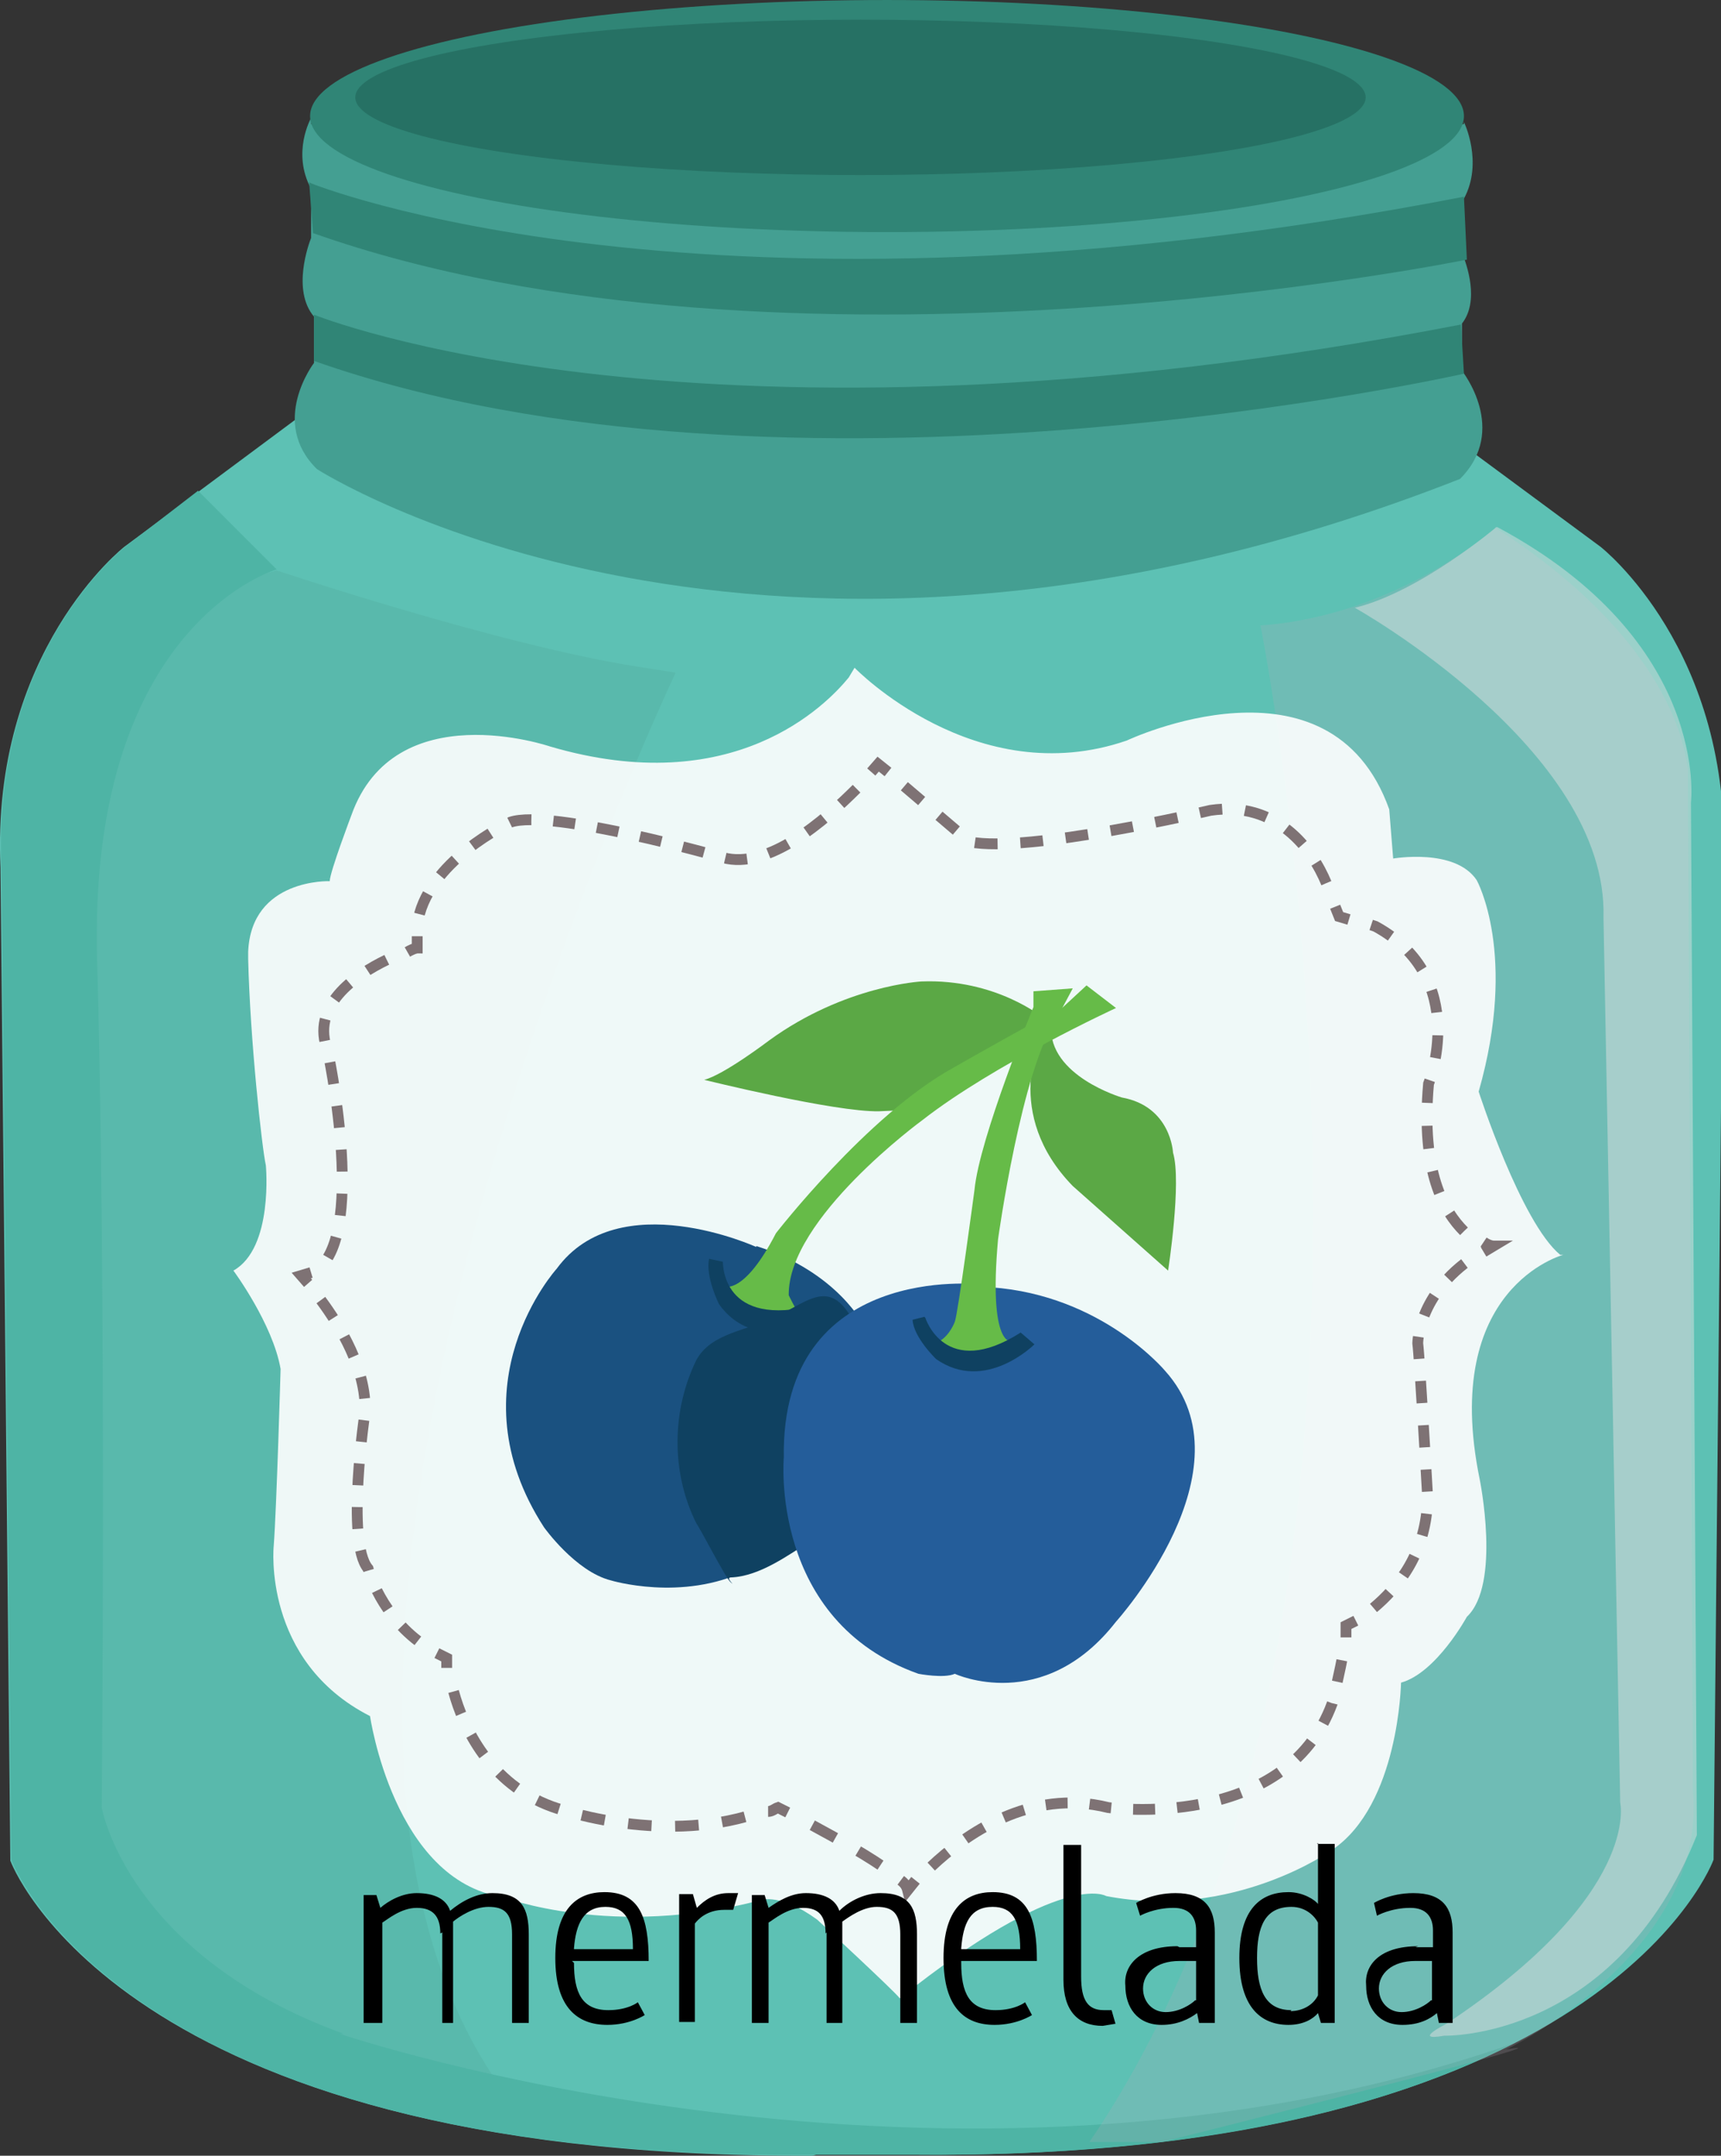 <svg xmlns="http://www.w3.org/2000/svg" viewBox="0 0 175.106 219.206" height="219.2" width="175.1"><rect x="0" y="0" width="175.106" height="219.206" fill="#333333" stroke="none"/><g transform="translate(-1067.05 -611.2)"><path d="M1149.7 830.4h-1.3c-69.4 0-80.3-30-80.3-30l-1-101c-1-22 12.6-32.6 12.6-32.6l17.5-13 56-.5h3.1l56 .5 17.6 13s13.5 10.5 12.5 32.5l-1 101s-11 30.6-81.5 30h-9.8z" fill="#5dc1b4"/><path d="M1095.2 669.2s22.7 7.6 36.8 9.8l3.8.6s-50 105-16 146.2c0 0-38.4-3-46.6-33.8l1.5-99.8s-2.7-17 20.5-23z" opacity=".2" fill="#4b9e8e"/><path d="M1102 818c-22-8-24.6-23-24.6-23s.5-54-.5-87.2v-2c.2-31.5 18.3-36.7 18.3-36.7s0 1.5 0 0l-8-8-7.4 5.7s-13.6 10.5-12.6 32.5l1 101s11 30.3 80.3 30h11.2c30 .3 49-5 61.3-11.3-57.5 20-119.4-1-119.4-1z" fill="#4eb4a5"/><path d="M1215.8 648.7v-4.6c1.8-2.3.5-6 0-7.2v-5.5h.2c2-3.7 0-7.8 0-7.8v.2c-1 .3-76 20.4-117.3 0v-.6s-2 3.5 0 7.2v5c-.2.5-2 5.3.3 8v4.7s-4.6 6 .3 10.8c0 0 45 29 116.3 1 5-5 .2-11 .2-11z" fill="#449f92"/><path d="M1098.6 629.8s40 16.4 117.4 1.4l.3 6.4s-69.6 14.2-117.4-2.7l-.4-5.2" fill="#308576"/><path d="M1099 643.2s39.2 16 116.7 1l.3 5s-69 15.6-117-1.3V643" fill="#308576"/><ellipse cx="1157.3" cy="623" rx="58.7" ry="11.8" fill="#308576"/><ellipse cx="1154.6" cy="621.1" rx="51.4" ry="7.9" fill="#267164"/><path d="M1219.3 664.8s-10 9-24 10c0 0 20 99.4-17.4 154.2h7.4s44-11 35-9.4c0 0 20.5-9.8 19-26.3l-.5-104c-.2 0-.2-12-19.7-24.5z" opacity=".2" fill="#bbacba"/><path d="M1219.3 664.8s-7.8 6.6-14.4 8.2c0 0 25.8 14.4 25.3 31.5l1.7 90s2.2 9.3-17.7 22.5c0 0-3.6 1.8-.2 1.2 0 0 17.4.5 25.7-20.4l-.6-105s2-16.4-19.7-28z" opacity=".4" fill="#f7eaec"/><path d="M1225.8 738.8c-4-3.3-8.3-16.6-8.3-16.6 4-14-.2-21.5-.2-21.5-2.2-3.3-8.5-2.2-8.5-2.2l-.4-5c-6-16.8-26.7-7-26.7-7-15.4 5.3-27.7-7.4-27.7-7.4l-.6 1c-2.3 2.8-11.7 12.5-30.4 7 0 0-15.8-5.4-20.2 7 0 0-2.2 5.8-2.2 6.7 0 0-8-.3-8.3 7.2v.7c.2 8.3 1.4 19.2 1.8 21 0 0 .8 8.4-3.3 10.7 0 0 4 5.4 4.8 10 0 0-.4 14-.7 18 0 0-1.2 11.7 9.8 17.3 0 0 2.4 16.7 13.5 18.4 0 0 11.2 4.3 26.3.3 0 0 2-.7 5.7 2 0 0 8 7.4 8.4 8 16.6-13.2 21-10.4 21-10.4 13 2.5 23-4.7 23-4.7 6.8-4.6 7-17 7-17 3.6-1 6.7-6.7 6.7-6.7 3.5-3.3 1.3-14 1.3-14-4-19.5 8.5-22.8 8.5-22.8z" opacity=".9" fill="#fff"/><g><g stroke-miterlimit="10" fill="none" stroke="#7e7274" stroke-width="1.1"><path d="M1098.7 740.6l-1 .3.7.8"/><path d="M1099.7 743.4c2 2.7 4.6 7 4.5 11.3 0 0-2 13.3.3 16 0 0 1.3 5 6 8" stroke-dasharray="2.216, 2.216"/><path d="M1111.5 779.3l1 .5v1"/><path d="M1113.2 783.2c1 3.7 3.7 9.4 10 11.7 0 0 10.8 4 20.8.7" stroke-dasharray="2.397, 2.397"/><path d="M1145.2 795.4c.4 0 .7-.3 1-.4l1 .5"/><path d="M1149.7 796.8c2.6 1.4 6 3.3 8 4.8" stroke-dasharray="2.679, 2.679"/><path d="M1158.7 802.4c.4.3.6.6.7 1l.8-1"/><path d="M1161.8 801c3.4-3.2 10-8 18-6 0 0 18 2.5 22.8-10.6 0 0 .8-3.2 1.2-5.6" stroke-dasharray="2.237, 2.237"/><path d="M1204 777.7v-1.2l1-.5"/><path d="M1206.8 774.7c2.4-2 5.5-5.6 5.5-11.4 0 0-.8-14-1-15.5 0 0 0-5 5.7-8.8" stroke-dasharray="2.254, 2.254"/><path d="M1218 738.5l1-.6s-.4 0-1-.4"/><path d="M1216 736.4c-2-2-4.4-6-3.6-15 0 0 4.3-10.7-5.4-16l-1.5-.5" stroke-dasharray="2.328, 2.328"/><path d="M1204.3 704.7l-1-.3-.4-1"/><path d="M1202 701c-1.4-3.4-5-8.4-11.8-7.4 0 0-18.6 4.4-24.5 3.2l-7.4-6.3" stroke-dasharray="2.316, 2.316"/><path d="M1157.4 689.7l-1-.8-.7.8"/><path d="M1154.2 691.4c-3.2 3.2-9 8.3-13.6 7 0 0-17.5-5-21.6-3.6 0 0-8.7 4-9.5 10.5" stroke-dasharray="2.239, 2.239"/><path d="M1109.5 706.4v1.2s-.3 0-1 .4"/><path d="M1106.4 708.8c-3.3 1.6-7.8 4.7-6 9.3 0 0 3.8 17.7-.8 22" stroke-dasharray="2.239, 2.239"/></g></g><g><path d="M1173 716.6s-4 7.8 3.2 15.2l9.7 8.6s1.4-9 .5-12c0 0-.2-4.7-5.2-5.6 0 0-7.5-2.2-7.2-7.3.2 0-1-.7-1 1zM1173.2 714.7s-4.8-4-12.4-3.7c0 0-7.8.4-15.5 6 0 0-4.6 3.5-6.6 4 0 0 13.3 3.3 17.8 3.2l4.3-.2 13-9" fill="#5ba845"/><path d="M1144 738s-14-6.4-20.3 2.2c0 0-10.7 11.8-1.3 26.3 0 0 3.2 4.5 6.8 5.4 0 0 7.2 2.2 13.8-1 0 0 6-2.6 7-4 0 0 .5-18.5 5-20.8 0 0-2.6-5.5-11-8.2z" fill="#1a5180"/><path d="M1140.7 742s2 1 5.3-5.4c0 0 9.3-12 18-16.8 0 0 9.8-5.6 11-6l2.6-2.4 3 2.3s-12.4 5.7-19.7 11.4c0 0-13.7 10-13.6 17.8 0 0 .7 1.5 1 1.7 0 0-5.2 1.2-7.7-2.6z" fill="#66bb48"/><path d="M1140.6 739.3s-.4 6.7 8.6 4.8l1 1.7s-6.5 3-10-2c0 0-1.4-2.8-1-4.6l1.4.3z" fill="#0f4161"/><path d="M1149.4 768c-2 1.2-5 3.5-8 3.6-.6 0 .6 1 0 .5-.5-.4-3-5.3-3.5-6-2.6-5.2-2.5-11.5 0-16.6 1.5-2.8 5.3-3 8-4.4 3-1.3 5.2-3.7 7.4-.5 1.8 2.6 3.7 4 3.6 7.3 0 3.2-1.3 6.2-2.7 9-1.3 2.6-3 5-4.7 7.4" fill="#0f4161"/><path d="M1166.8 741.8s-20.3-2.3-20 17.6c0 0-1.5 16.6 13.7 22 0 0 2.6.5 3.7 0 0 0 9 4.2 16.4-5.3 0 0 14-15.5 5-25.5 0 0-6.4-7.7-17.7-8.5 0 0-1 .8-1.2-.2z" fill="#245d9a"/><path d="M1172.2 713.6s-5.5 13.3-6 18.6c0 0-1.7 12.7-2 13.4 0 0-.5 1.4-1.6 2 0 0 3.4 3.3 6.2 1.3l1.2-1.3s-2.4.7-1.4-10.4c0 0 2.4-17.4 6-22.5l1.6-3-4 .3v1.6z" fill="#66bb48"/><path d="M1161.2 745.2s2 6.4 9.7 1.5l1.4 1.2s-5 5-10 1.5c0 0-2.3-2.2-2.4-4l1.2-.3z" fill="#0f4161"/></g></g><path d="M44.8 196.6c0-1.8-.8-2.6-2.4-2.6-1.6 0-3 1.2-3.5 1.5v10.2H37v-13h1.3l.4 1.3c.8-.7 2.2-1.5 3.7-1.5 1.8 0 3 .6 3.4 1.8 1.2-1 2.7-1.8 4.3-1.8 3 0 3.7 1.6 3.7 4.2v9h-1.7v-9c0-2.2-.8-2.8-2.4-2.8-1.5 0-3 1-3.6 1.5v10.3H45v-9.2zM58.4 199.6c0 3 .8 4.8 3.5 4.8 2 0 3-.8 3-.8l.7 1.3s-1.5 1-3.8 1c-3 0-5.3-1.7-5.3-6.8 0-5 2.2-6.7 5-6.7 3.6 0 4.5 2.6 4.5 7h-7.8zm0-1.4h6c0-3-.8-4.3-2.8-4.3-2.2 0-3 1.7-3.2 4.2zM74.5 194.2h-.8c-1.8 0-2.7 1-3 1.4v10h-1.6v-13h1.4l.4 1.4c.8-.8 1.8-1.5 3.2-1.5h1l-.5 1.7zM84 196.6c0-1.8-.7-2.6-2.3-2.6-1.6 0-3 1.2-3.5 1.5v10.2h-1.7v-13h1.3l.4 1.3c1-.7 2.3-1.5 3.8-1.5 1.8 0 3 .6 3.4 1.8 1-1 2.6-1.8 4.2-1.8 3 0 3.7 1.6 3.7 4.2v9h-1.7v-9c0-2.2-.8-2.8-2.4-2.8-1.4 0-2.8 1-3.5 1.5v10.3h-1.6v-9.2zM97.8 199.6c0 3 .8 4.8 3.5 4.8 2 0 3-.8 3-.8l.7 1.3s-1.5 1-3.8 1c-3 0-5.2-1.7-5.2-6.8 0-5 2.2-6.7 5-6.7 3.6 0 4.5 2.6 4.5 7h-7.7zm0-1.4h6c0-3-.8-4.3-2.8-4.3-2.3 0-3 1.7-3.2 4.2zM113.4 205.8l-1.2.2c-2.5 0-4-1.5-4-4.7v-13.7h1.8V201c0 2.4.7 3.4 2.3 3.4h.8l.4 1.4zM120 198h1.7v-1.7c0-1.4-.7-2.3-2.3-2.3-2 0-3.4.8-3.4.8l-.4-1.3s1.6-1 4-1c3 0 4 1.5 4 4v9.2H122l-.2-1c-.8.6-2 1.2-3.6 1.2-2.5 0-3.7-1.8-3.7-4-.2-2 1.4-4 5.3-4zm1.7 5.4v-4H120c-2.4 0-3.7 1.3-3.7 2.8 0 1.4 1 2.4 2.3 2.4 1.4 0 2.6-.8 3-1.2zM134 187.5h1.8v18.2h-1.4l-.3-1c-.5.6-1.5 1.2-3 1.2-2.8 0-5-1.8-5-6.8s2.2-6.7 5-6.7c1.5 0 2.7.8 3 1.2v-6.2zm-2.7 17c1.2 0 2.3-.6 2.8-1.6v-7.4c-.3-.6-1.2-1.6-2.7-1.6-2.7 0-3.5 2-3.5 5.2s.8 5.3 3.5 5.3zM144 198h1.8v-1.7c0-1.4-.7-2.3-2.3-2.3-2 0-3.4.8-3.4.8l-.3-1.3s1.6-1 4-1c3 0 4 1.5 4 4v9.2h-1.4l-.2-1c-.7.6-1.8 1.2-3.5 1.2-2.5 0-3.7-1.8-3.7-4-.2-2 1.3-4 5.3-4zm1.7 5.4v-4H144c-2.4 0-3.7 1.3-3.7 2.8 0 1.4 1 2.4 2.3 2.4 1.4 0 2.6-.8 3-1.2z"/></svg>